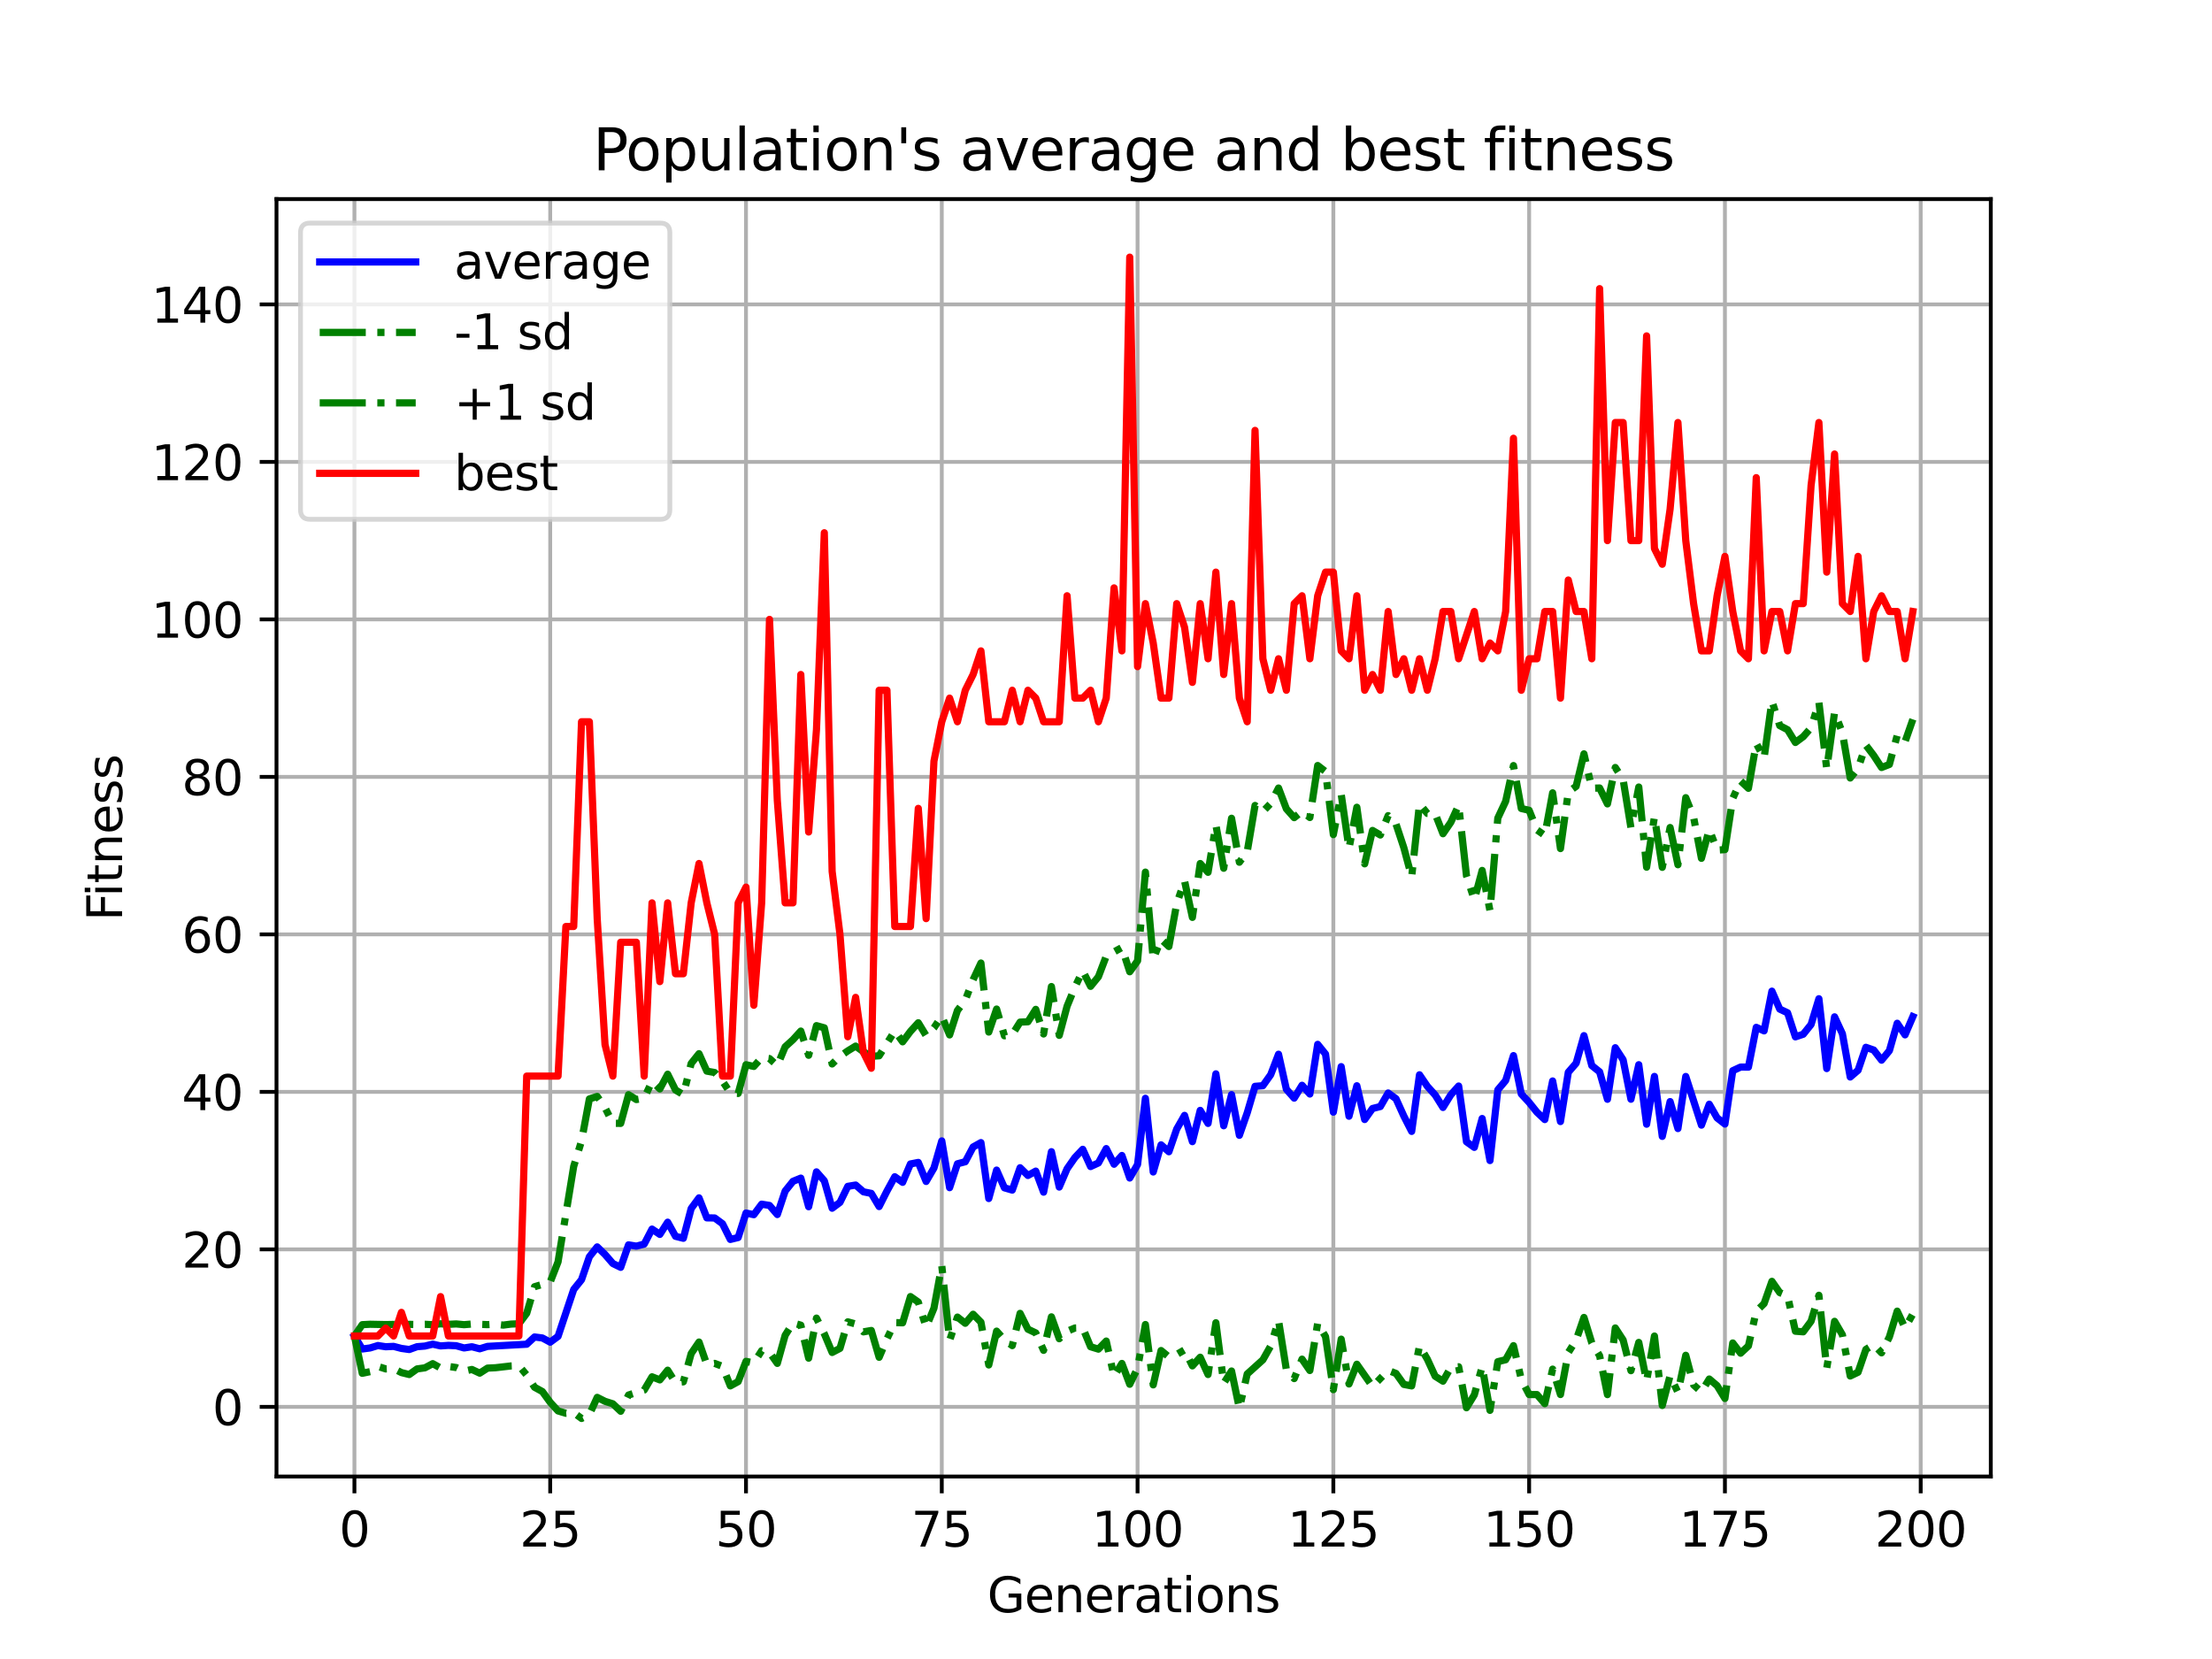 <?xml version="1.0" encoding="utf-8" standalone="no"?>
<!DOCTYPE svg PUBLIC "-//W3C//DTD SVG 1.1//EN"
  "http://www.w3.org/Graphics/SVG/1.1/DTD/svg11.dtd">
<svg xmlns:xlink="http://www.w3.org/1999/xlink" width="460.8pt" height="345.6pt" viewBox="0 0 460.8 345.6" xmlns="http://www.w3.org/2000/svg" version="1.1">
 <defs>
  <style type="text/css">*{stroke-linejoin: round; stroke-linecap: butt}</style>
 </defs>
 <g id="figure_1">
  <g id="patch_1">
   <path d="M 0 345.6 
L 460.8 345.6 
L 460.8 0 
L 0 0 
z
" style="fill: #ffffff"/>
  </g>
  <g id="axes_1">
   <g id="patch_2">
    <path d="M 57.6 307.584 
L 414.72 307.584 
L 414.72 41.472 
L 57.6 41.472 
z
" style="fill: #ffffff"/>
   </g>
   <g id="matplotlib.axis_1">
    <g id="xtick_1">
     <g id="line2d_1">
      <path d="M 73.833 307.584 
L 73.833 41.472 
" clip-path="url(#p5422953087)" style="fill: none; stroke: #b0b0b0; stroke-width: 0.8; stroke-linecap: square"/>
     </g>
     <g id="line2d_2">
      <defs>
       <path id="m6588c84745" d="M 0 0 
L 0 3.5 
" style="stroke: #000000; stroke-width: 0.8"/>
      </defs>
      <g>
       <use xlink:href="#m6588c84745" x="73.833" y="307.584" style="stroke: #000000; stroke-width: 0.8"/>
      </g>
     </g>
     <g id="text_1">
      <!-- 0 -->
      <g transform="translate(70.651 322.182)scale(0.1 -0.1)">
       <defs>
        <path id="DejaVuSans-30" d="M 2034 4250 
Q 1547 4250 1301 3770 
Q 1056 3291 1056 2328 
Q 1056 1369 1301 889 
Q 1547 409 2034 409 
Q 2525 409 2770 889 
Q 3016 1369 3016 2328 
Q 3016 3291 2770 3770 
Q 2525 4250 2034 4250 
z
M 2034 4750 
Q 2819 4750 3233 4129 
Q 3647 3509 3647 2328 
Q 3647 1150 3233 529 
Q 2819 -91 2034 -91 
Q 1250 -91 836 529 
Q 422 1150 422 2328 
Q 422 3509 836 4129 
Q 1250 4750 2034 4750 
z
" transform="scale(0.016)"/>
       </defs>
       <use xlink:href="#DejaVuSans-30"/>
      </g>
     </g>
    </g>
    <g id="xtick_2">
     <g id="line2d_3">
      <path d="M 114.618 307.584 
L 114.618 41.472 
" clip-path="url(#p5422953087)" style="fill: none; stroke: #b0b0b0; stroke-width: 0.8; stroke-linecap: square"/>
     </g>
     <g id="line2d_4">
      <g>
       <use xlink:href="#m6588c84745" x="114.618" y="307.584" style="stroke: #000000; stroke-width: 0.8"/>
      </g>
     </g>
     <g id="text_2">
      <!-- 25 -->
      <g transform="translate(108.256 322.182)scale(0.1 -0.1)">
       <defs>
        <path id="DejaVuSans-32" d="M 1228 531 
L 3431 531 
L 3431 0 
L 469 0 
L 469 531 
Q 828 903 1448 1529 
Q 2069 2156 2228 2338 
Q 2531 2678 2651 2914 
Q 2772 3150 2772 3378 
Q 2772 3750 2511 3984 
Q 2250 4219 1831 4219 
Q 1534 4219 1204 4116 
Q 875 4013 500 3803 
L 500 4441 
Q 881 4594 1212 4672 
Q 1544 4750 1819 4750 
Q 2544 4750 2975 4387 
Q 3406 4025 3406 3419 
Q 3406 3131 3298 2873 
Q 3191 2616 2906 2266 
Q 2828 2175 2409 1742 
Q 1991 1309 1228 531 
z
" transform="scale(0.016)"/>
        <path id="DejaVuSans-35" d="M 691 4666 
L 3169 4666 
L 3169 4134 
L 1269 4134 
L 1269 2991 
Q 1406 3038 1543 3061 
Q 1681 3084 1819 3084 
Q 2600 3084 3056 2656 
Q 3513 2228 3513 1497 
Q 3513 744 3044 326 
Q 2575 -91 1722 -91 
Q 1428 -91 1123 -41 
Q 819 9 494 109 
L 494 744 
Q 775 591 1075 516 
Q 1375 441 1709 441 
Q 2250 441 2565 725 
Q 2881 1009 2881 1497 
Q 2881 1984 2565 2268 
Q 2250 2553 1709 2553 
Q 1456 2553 1204 2497 
Q 953 2441 691 2322 
L 691 4666 
z
" transform="scale(0.016)"/>
       </defs>
       <use xlink:href="#DejaVuSans-32"/>
       <use xlink:href="#DejaVuSans-35" x="63.623"/>
      </g>
     </g>
    </g>
    <g id="xtick_3">
     <g id="line2d_5">
      <path d="M 155.404 307.584 
L 155.404 41.472 
" clip-path="url(#p5422953087)" style="fill: none; stroke: #b0b0b0; stroke-width: 0.8; stroke-linecap: square"/>
     </g>
     <g id="line2d_6">
      <g>
       <use xlink:href="#m6588c84745" x="155.404" y="307.584" style="stroke: #000000; stroke-width: 0.8"/>
      </g>
     </g>
     <g id="text_3">
      <!-- 50 -->
      <g transform="translate(149.042 322.182)scale(0.1 -0.1)">
       <use xlink:href="#DejaVuSans-35"/>
       <use xlink:href="#DejaVuSans-30" x="63.623"/>
      </g>
     </g>
    </g>
    <g id="xtick_4">
     <g id="line2d_7">
      <path d="M 196.19 307.584 
L 196.19 41.472 
" clip-path="url(#p5422953087)" style="fill: none; stroke: #b0b0b0; stroke-width: 0.8; stroke-linecap: square"/>
     </g>
     <g id="line2d_8">
      <g>
       <use xlink:href="#m6588c84745" x="196.19" y="307.584" style="stroke: #000000; stroke-width: 0.8"/>
      </g>
     </g>
     <g id="text_4">
      <!-- 75 -->
      <g transform="translate(189.827 322.182)scale(0.1 -0.1)">
       <defs>
        <path id="DejaVuSans-37" d="M 525 4666 
L 3525 4666 
L 3525 4397 
L 1831 0 
L 1172 0 
L 2766 4134 
L 525 4134 
L 525 4666 
z
" transform="scale(0.016)"/>
       </defs>
       <use xlink:href="#DejaVuSans-37"/>
       <use xlink:href="#DejaVuSans-35" x="63.623"/>
      </g>
     </g>
    </g>
    <g id="xtick_5">
     <g id="line2d_9">
      <path d="M 236.976 307.584 
L 236.976 41.472 
" clip-path="url(#p5422953087)" style="fill: none; stroke: #b0b0b0; stroke-width: 0.8; stroke-linecap: square"/>
     </g>
     <g id="line2d_10">
      <g>
       <use xlink:href="#m6588c84745" x="236.976" y="307.584" style="stroke: #000000; stroke-width: 0.8"/>
      </g>
     </g>
     <g id="text_5">
      <!-- 100 -->
      <g transform="translate(227.432 322.182)scale(0.1 -0.1)">
       <defs>
        <path id="DejaVuSans-31" d="M 794 531 
L 1825 531 
L 1825 4091 
L 703 3866 
L 703 4441 
L 1819 4666 
L 2450 4666 
L 2450 531 
L 3481 531 
L 3481 0 
L 794 0 
L 794 531 
z
" transform="scale(0.016)"/>
       </defs>
       <use xlink:href="#DejaVuSans-31"/>
       <use xlink:href="#DejaVuSans-30" x="63.623"/>
       <use xlink:href="#DejaVuSans-30" x="127.246"/>
      </g>
     </g>
    </g>
    <g id="xtick_6">
     <g id="line2d_11">
      <path d="M 277.761 307.584 
L 277.761 41.472 
" clip-path="url(#p5422953087)" style="fill: none; stroke: #b0b0b0; stroke-width: 0.8; stroke-linecap: square"/>
     </g>
     <g id="line2d_12">
      <g>
       <use xlink:href="#m6588c84745" x="277.761" y="307.584" style="stroke: #000000; stroke-width: 0.8"/>
      </g>
     </g>
     <g id="text_6">
      <!-- 125 -->
      <g transform="translate(268.218 322.182)scale(0.1 -0.1)">
       <use xlink:href="#DejaVuSans-31"/>
       <use xlink:href="#DejaVuSans-32" x="63.623"/>
       <use xlink:href="#DejaVuSans-35" x="127.246"/>
      </g>
     </g>
    </g>
    <g id="xtick_7">
     <g id="line2d_13">
      <path d="M 318.547 307.584 
L 318.547 41.472 
" clip-path="url(#p5422953087)" style="fill: none; stroke: #b0b0b0; stroke-width: 0.8; stroke-linecap: square"/>
     </g>
     <g id="line2d_14">
      <g>
       <use xlink:href="#m6588c84745" x="318.547" y="307.584" style="stroke: #000000; stroke-width: 0.8"/>
      </g>
     </g>
     <g id="text_7">
      <!-- 150 -->
      <g transform="translate(309.003 322.182)scale(0.1 -0.1)">
       <use xlink:href="#DejaVuSans-31"/>
       <use xlink:href="#DejaVuSans-35" x="63.623"/>
       <use xlink:href="#DejaVuSans-30" x="127.246"/>
      </g>
     </g>
    </g>
    <g id="xtick_8">
     <g id="line2d_15">
      <path d="M 359.333 307.584 
L 359.333 41.472 
" clip-path="url(#p5422953087)" style="fill: none; stroke: #b0b0b0; stroke-width: 0.8; stroke-linecap: square"/>
     </g>
     <g id="line2d_16">
      <g>
       <use xlink:href="#m6588c84745" x="359.333" y="307.584" style="stroke: #000000; stroke-width: 0.8"/>
      </g>
     </g>
     <g id="text_8">
      <!-- 175 -->
      <g transform="translate(349.789 322.182)scale(0.1 -0.1)">
       <use xlink:href="#DejaVuSans-31"/>
       <use xlink:href="#DejaVuSans-37" x="63.623"/>
       <use xlink:href="#DejaVuSans-35" x="127.246"/>
      </g>
     </g>
    </g>
    <g id="xtick_9">
     <g id="line2d_17">
      <path d="M 400.119 307.584 
L 400.119 41.472 
" clip-path="url(#p5422953087)" style="fill: none; stroke: #b0b0b0; stroke-width: 0.8; stroke-linecap: square"/>
     </g>
     <g id="line2d_18">
      <g>
       <use xlink:href="#m6588c84745" x="400.119" y="307.584" style="stroke: #000000; stroke-width: 0.8"/>
      </g>
     </g>
     <g id="text_9">
      <!-- 200 -->
      <g transform="translate(390.575 322.182)scale(0.1 -0.1)">
       <use xlink:href="#DejaVuSans-32"/>
       <use xlink:href="#DejaVuSans-30" x="63.623"/>
       <use xlink:href="#DejaVuSans-30" x="127.246"/>
      </g>
     </g>
    </g>
    <g id="text_10">
     <!-- Generations -->
     <g transform="translate(205.662 335.861)scale(0.1 -0.1)">
      <defs>
       <path id="DejaVuSans-47" d="M 3809 666 
L 3809 1919 
L 2778 1919 
L 2778 2438 
L 4434 2438 
L 4434 434 
Q 4069 175 3628 42 
Q 3188 -91 2688 -91 
Q 1594 -91 976 548 
Q 359 1188 359 2328 
Q 359 3472 976 4111 
Q 1594 4750 2688 4750 
Q 3144 4750 3555 4637 
Q 3966 4525 4313 4306 
L 4313 3634 
Q 3963 3931 3569 4081 
Q 3175 4231 2741 4231 
Q 1884 4231 1454 3753 
Q 1025 3275 1025 2328 
Q 1025 1384 1454 906 
Q 1884 428 2741 428 
Q 3075 428 3337 486 
Q 3600 544 3809 666 
z
" transform="scale(0.016)"/>
       <path id="DejaVuSans-65" d="M 3597 1894 
L 3597 1613 
L 953 1613 
Q 991 1019 1311 708 
Q 1631 397 2203 397 
Q 2534 397 2845 478 
Q 3156 559 3463 722 
L 3463 178 
Q 3153 47 2828 -22 
Q 2503 -91 2169 -91 
Q 1331 -91 842 396 
Q 353 884 353 1716 
Q 353 2575 817 3079 
Q 1281 3584 2069 3584 
Q 2775 3584 3186 3129 
Q 3597 2675 3597 1894 
z
M 3022 2063 
Q 3016 2534 2758 2815 
Q 2500 3097 2075 3097 
Q 1594 3097 1305 2825 
Q 1016 2553 972 2059 
L 3022 2063 
z
" transform="scale(0.016)"/>
       <path id="DejaVuSans-6e" d="M 3513 2113 
L 3513 0 
L 2938 0 
L 2938 2094 
Q 2938 2591 2744 2837 
Q 2550 3084 2163 3084 
Q 1697 3084 1428 2787 
Q 1159 2491 1159 1978 
L 1159 0 
L 581 0 
L 581 3500 
L 1159 3500 
L 1159 2956 
Q 1366 3272 1645 3428 
Q 1925 3584 2291 3584 
Q 2894 3584 3203 3211 
Q 3513 2838 3513 2113 
z
" transform="scale(0.016)"/>
       <path id="DejaVuSans-72" d="M 2631 2963 
Q 2534 3019 2420 3045 
Q 2306 3072 2169 3072 
Q 1681 3072 1420 2755 
Q 1159 2438 1159 1844 
L 1159 0 
L 581 0 
L 581 3500 
L 1159 3500 
L 1159 2956 
Q 1341 3275 1631 3429 
Q 1922 3584 2338 3584 
Q 2397 3584 2469 3576 
Q 2541 3569 2628 3553 
L 2631 2963 
z
" transform="scale(0.016)"/>
       <path id="DejaVuSans-61" d="M 2194 1759 
Q 1497 1759 1228 1600 
Q 959 1441 959 1056 
Q 959 750 1161 570 
Q 1363 391 1709 391 
Q 2188 391 2477 730 
Q 2766 1069 2766 1631 
L 2766 1759 
L 2194 1759 
z
M 3341 1997 
L 3341 0 
L 2766 0 
L 2766 531 
Q 2569 213 2275 61 
Q 1981 -91 1556 -91 
Q 1019 -91 701 211 
Q 384 513 384 1019 
Q 384 1609 779 1909 
Q 1175 2209 1959 2209 
L 2766 2209 
L 2766 2266 
Q 2766 2663 2505 2880 
Q 2244 3097 1772 3097 
Q 1472 3097 1187 3025 
Q 903 2953 641 2809 
L 641 3341 
Q 956 3463 1253 3523 
Q 1550 3584 1831 3584 
Q 2591 3584 2966 3190 
Q 3341 2797 3341 1997 
z
" transform="scale(0.016)"/>
       <path id="DejaVuSans-74" d="M 1172 4494 
L 1172 3500 
L 2356 3500 
L 2356 3053 
L 1172 3053 
L 1172 1153 
Q 1172 725 1289 603 
Q 1406 481 1766 481 
L 2356 481 
L 2356 0 
L 1766 0 
Q 1100 0 847 248 
Q 594 497 594 1153 
L 594 3053 
L 172 3053 
L 172 3500 
L 594 3500 
L 594 4494 
L 1172 4494 
z
" transform="scale(0.016)"/>
       <path id="DejaVuSans-69" d="M 603 3500 
L 1178 3500 
L 1178 0 
L 603 0 
L 603 3500 
z
M 603 4863 
L 1178 4863 
L 1178 4134 
L 603 4134 
L 603 4863 
z
" transform="scale(0.016)"/>
       <path id="DejaVuSans-6f" d="M 1959 3097 
Q 1497 3097 1228 2736 
Q 959 2375 959 1747 
Q 959 1119 1226 758 
Q 1494 397 1959 397 
Q 2419 397 2687 759 
Q 2956 1122 2956 1747 
Q 2956 2369 2687 2733 
Q 2419 3097 1959 3097 
z
M 1959 3584 
Q 2709 3584 3137 3096 
Q 3566 2609 3566 1747 
Q 3566 888 3137 398 
Q 2709 -91 1959 -91 
Q 1206 -91 779 398 
Q 353 888 353 1747 
Q 353 2609 779 3096 
Q 1206 3584 1959 3584 
z
" transform="scale(0.016)"/>
       <path id="DejaVuSans-73" d="M 2834 3397 
L 2834 2853 
Q 2591 2978 2328 3040 
Q 2066 3103 1784 3103 
Q 1356 3103 1142 2972 
Q 928 2841 928 2578 
Q 928 2378 1081 2264 
Q 1234 2150 1697 2047 
L 1894 2003 
Q 2506 1872 2764 1633 
Q 3022 1394 3022 966 
Q 3022 478 2636 193 
Q 2250 -91 1575 -91 
Q 1294 -91 989 -36 
Q 684 19 347 128 
L 347 722 
Q 666 556 975 473 
Q 1284 391 1588 391 
Q 1994 391 2212 530 
Q 2431 669 2431 922 
Q 2431 1156 2273 1281 
Q 2116 1406 1581 1522 
L 1381 1569 
Q 847 1681 609 1914 
Q 372 2147 372 2553 
Q 372 3047 722 3315 
Q 1072 3584 1716 3584 
Q 2034 3584 2315 3537 
Q 2597 3491 2834 3397 
z
" transform="scale(0.016)"/>
      </defs>
      <use xlink:href="#DejaVuSans-47"/>
      <use xlink:href="#DejaVuSans-65" x="77.49"/>
      <use xlink:href="#DejaVuSans-6e" x="139.014"/>
      <use xlink:href="#DejaVuSans-65" x="202.393"/>
      <use xlink:href="#DejaVuSans-72" x="263.916"/>
      <use xlink:href="#DejaVuSans-61" x="305.029"/>
      <use xlink:href="#DejaVuSans-74" x="366.309"/>
      <use xlink:href="#DejaVuSans-69" x="405.518"/>
      <use xlink:href="#DejaVuSans-6f" x="433.301"/>
      <use xlink:href="#DejaVuSans-6e" x="494.482"/>
      <use xlink:href="#DejaVuSans-73" x="557.861"/>
     </g>
    </g>
   </g>
   <g id="matplotlib.axis_2">
    <g id="ytick_1">
     <g id="line2d_19">
      <path d="M 57.6 293.073 
L 414.72 293.073 
" clip-path="url(#p5422953087)" style="fill: none; stroke: #b0b0b0; stroke-width: 0.8; stroke-linecap: square"/>
     </g>
     <g id="line2d_20">
      <defs>
       <path id="m8db57fa88d" d="M 0 0 
L -3.5 0 
" style="stroke: #000000; stroke-width: 0.8"/>
      </defs>
      <g>
       <use xlink:href="#m8db57fa88d" x="57.6" y="293.073" style="stroke: #000000; stroke-width: 0.8"/>
      </g>
     </g>
     <g id="text_11">
      <!-- 0 -->
      <g transform="translate(44.237 296.872)scale(0.1 -0.1)">
       <use xlink:href="#DejaVuSans-30"/>
      </g>
     </g>
    </g>
    <g id="ytick_2">
     <g id="line2d_21">
      <path d="M 57.6 260.264 
L 414.72 260.264 
" clip-path="url(#p5422953087)" style="fill: none; stroke: #b0b0b0; stroke-width: 0.8; stroke-linecap: square"/>
     </g>
     <g id="line2d_22">
      <g>
       <use xlink:href="#m8db57fa88d" x="57.6" y="260.264" style="stroke: #000000; stroke-width: 0.8"/>
      </g>
     </g>
     <g id="text_12">
      <!-- 20 -->
      <g transform="translate(37.875 264.063)scale(0.1 -0.1)">
       <use xlink:href="#DejaVuSans-32"/>
       <use xlink:href="#DejaVuSans-30" x="63.623"/>
      </g>
     </g>
    </g>
    <g id="ytick_3">
     <g id="line2d_23">
      <path d="M 57.6 227.455 
L 414.72 227.455 
" clip-path="url(#p5422953087)" style="fill: none; stroke: #b0b0b0; stroke-width: 0.8; stroke-linecap: square"/>
     </g>
     <g id="line2d_24">
      <g>
       <use xlink:href="#m8db57fa88d" x="57.6" y="227.455" style="stroke: #000000; stroke-width: 0.8"/>
      </g>
     </g>
     <g id="text_13">
      <!-- 40 -->
      <g transform="translate(37.875 231.255)scale(0.1 -0.1)">
       <defs>
        <path id="DejaVuSans-34" d="M 2419 4116 
L 825 1625 
L 2419 1625 
L 2419 4116 
z
M 2253 4666 
L 3047 4666 
L 3047 1625 
L 3713 1625 
L 3713 1100 
L 3047 1100 
L 3047 0 
L 2419 0 
L 2419 1100 
L 313 1100 
L 313 1709 
L 2253 4666 
z
" transform="scale(0.016)"/>
       </defs>
       <use xlink:href="#DejaVuSans-34"/>
       <use xlink:href="#DejaVuSans-30" x="63.623"/>
      </g>
     </g>
    </g>
    <g id="ytick_4">
     <g id="line2d_25">
      <path d="M 57.6 194.646 
L 414.72 194.646 
" clip-path="url(#p5422953087)" style="fill: none; stroke: #b0b0b0; stroke-width: 0.8; stroke-linecap: square"/>
     </g>
     <g id="line2d_26">
      <g>
       <use xlink:href="#m8db57fa88d" x="57.6" y="194.646" style="stroke: #000000; stroke-width: 0.8"/>
      </g>
     </g>
     <g id="text_14">
      <!-- 60 -->
      <g transform="translate(37.875 198.446)scale(0.1 -0.1)">
       <defs>
        <path id="DejaVuSans-36" d="M 2113 2584 
Q 1688 2584 1439 2293 
Q 1191 2003 1191 1497 
Q 1191 994 1439 701 
Q 1688 409 2113 409 
Q 2538 409 2786 701 
Q 3034 994 3034 1497 
Q 3034 2003 2786 2293 
Q 2538 2584 2113 2584 
z
M 3366 4563 
L 3366 3988 
Q 3128 4100 2886 4159 
Q 2644 4219 2406 4219 
Q 1781 4219 1451 3797 
Q 1122 3375 1075 2522 
Q 1259 2794 1537 2939 
Q 1816 3084 2150 3084 
Q 2853 3084 3261 2657 
Q 3669 2231 3669 1497 
Q 3669 778 3244 343 
Q 2819 -91 2113 -91 
Q 1303 -91 875 529 
Q 447 1150 447 2328 
Q 447 3434 972 4092 
Q 1497 4750 2381 4750 
Q 2619 4750 2861 4703 
Q 3103 4656 3366 4563 
z
" transform="scale(0.016)"/>
       </defs>
       <use xlink:href="#DejaVuSans-36"/>
       <use xlink:href="#DejaVuSans-30" x="63.623"/>
      </g>
     </g>
    </g>
    <g id="ytick_5">
     <g id="line2d_27">
      <path d="M 57.6 161.837 
L 414.72 161.837 
" clip-path="url(#p5422953087)" style="fill: none; stroke: #b0b0b0; stroke-width: 0.8; stroke-linecap: square"/>
     </g>
     <g id="line2d_28">
      <g>
       <use xlink:href="#m8db57fa88d" x="57.6" y="161.837" style="stroke: #000000; stroke-width: 0.8"/>
      </g>
     </g>
     <g id="text_15">
      <!-- 80 -->
      <g transform="translate(37.875 165.637)scale(0.1 -0.1)">
       <defs>
        <path id="DejaVuSans-38" d="M 2034 2216 
Q 1584 2216 1326 1975 
Q 1069 1734 1069 1313 
Q 1069 891 1326 650 
Q 1584 409 2034 409 
Q 2484 409 2743 651 
Q 3003 894 3003 1313 
Q 3003 1734 2745 1975 
Q 2488 2216 2034 2216 
z
M 1403 2484 
Q 997 2584 770 2862 
Q 544 3141 544 3541 
Q 544 4100 942 4425 
Q 1341 4750 2034 4750 
Q 2731 4750 3128 4425 
Q 3525 4100 3525 3541 
Q 3525 3141 3298 2862 
Q 3072 2584 2669 2484 
Q 3125 2378 3379 2068 
Q 3634 1759 3634 1313 
Q 3634 634 3220 271 
Q 2806 -91 2034 -91 
Q 1263 -91 848 271 
Q 434 634 434 1313 
Q 434 1759 690 2068 
Q 947 2378 1403 2484 
z
M 1172 3481 
Q 1172 3119 1398 2916 
Q 1625 2713 2034 2713 
Q 2441 2713 2670 2916 
Q 2900 3119 2900 3481 
Q 2900 3844 2670 4047 
Q 2441 4250 2034 4250 
Q 1625 4250 1398 4047 
Q 1172 3844 1172 3481 
z
" transform="scale(0.016)"/>
       </defs>
       <use xlink:href="#DejaVuSans-38"/>
       <use xlink:href="#DejaVuSans-30" x="63.623"/>
      </g>
     </g>
    </g>
    <g id="ytick_6">
     <g id="line2d_29">
      <path d="M 57.6 129.029 
L 414.72 129.029 
" clip-path="url(#p5422953087)" style="fill: none; stroke: #b0b0b0; stroke-width: 0.8; stroke-linecap: square"/>
     </g>
     <g id="line2d_30">
      <g>
       <use xlink:href="#m8db57fa88d" x="57.6" y="129.029" style="stroke: #000000; stroke-width: 0.8"/>
      </g>
     </g>
     <g id="text_16">
      <!-- 100 -->
      <g transform="translate(31.512 132.828)scale(0.1 -0.1)">
       <use xlink:href="#DejaVuSans-31"/>
       <use xlink:href="#DejaVuSans-30" x="63.623"/>
       <use xlink:href="#DejaVuSans-30" x="127.246"/>
      </g>
     </g>
    </g>
    <g id="ytick_7">
     <g id="line2d_31">
      <path d="M 57.6 96.22 
L 414.72 96.22 
" clip-path="url(#p5422953087)" style="fill: none; stroke: #b0b0b0; stroke-width: 0.8; stroke-linecap: square"/>
     </g>
     <g id="line2d_32">
      <g>
       <use xlink:href="#m8db57fa88d" x="57.6" y="96.22" style="stroke: #000000; stroke-width: 0.8"/>
      </g>
     </g>
     <g id="text_17">
      <!-- 120 -->
      <g transform="translate(31.512 100.019)scale(0.1 -0.1)">
       <use xlink:href="#DejaVuSans-31"/>
       <use xlink:href="#DejaVuSans-32" x="63.623"/>
       <use xlink:href="#DejaVuSans-30" x="127.246"/>
      </g>
     </g>
    </g>
    <g id="ytick_8">
     <g id="line2d_33">
      <path d="M 57.6 63.411 
L 414.72 63.411 
" clip-path="url(#p5422953087)" style="fill: none; stroke: #b0b0b0; stroke-width: 0.8; stroke-linecap: square"/>
     </g>
     <g id="line2d_34">
      <g>
       <use xlink:href="#m8db57fa88d" x="57.6" y="63.411" style="stroke: #000000; stroke-width: 0.8"/>
      </g>
     </g>
     <g id="text_18">
      <!-- 140 -->
      <g transform="translate(31.512 67.21)scale(0.1 -0.1)">
       <use xlink:href="#DejaVuSans-31"/>
       <use xlink:href="#DejaVuSans-34" x="63.623"/>
       <use xlink:href="#DejaVuSans-30" x="127.246"/>
      </g>
     </g>
    </g>
    <g id="text_19">
     <!-- Fitness -->
     <g transform="translate(25.433 191.845)rotate(-90)scale(0.1 -0.1)">
      <defs>
       <path id="DejaVuSans-46" d="M 628 4666 
L 3309 4666 
L 3309 4134 
L 1259 4134 
L 1259 2759 
L 3109 2759 
L 3109 2228 
L 1259 2228 
L 1259 0 
L 628 0 
L 628 4666 
z
" transform="scale(0.016)"/>
      </defs>
      <use xlink:href="#DejaVuSans-46"/>
      <use xlink:href="#DejaVuSans-69" x="50.27"/>
      <use xlink:href="#DejaVuSans-74" x="78.053"/>
      <use xlink:href="#DejaVuSans-6e" x="117.262"/>
      <use xlink:href="#DejaVuSans-65" x="180.641"/>
      <use xlink:href="#DejaVuSans-73" x="242.164"/>
      <use xlink:href="#DejaVuSans-73" x="294.264"/>
     </g>
    </g>
   </g>
   <g id="line2d_35">
    <path d="M 73.833 278.309 
L 75.464 281.021 
L 77.096 280.803 
L 78.727 280.3 
L 80.358 280.551 
L 81.99 280.475 
L 83.621 280.901 
L 85.253 281.131 
L 86.884 280.54 
L 88.516 280.409 
L 90.147 280.015 
L 91.778 280.376 
L 93.41 280.267 
L 95.041 280.343 
L 96.673 280.803 
L 98.304 280.551 
L 99.936 280.978 
L 101.567 280.475 
L 109.724 280.026 
L 111.356 278.517 
L 112.987 278.725 
L 114.618 279.6 
L 116.25 278.397 
L 119.513 268.62 
L 121.144 266.585 
L 122.776 261.806 
L 124.407 259.75 
L 126.038 261.332 
L 127.67 263.215 
L 129.301 264.008 
L 130.933 259.328 
L 132.564 259.593 
L 134.196 259.171 
L 135.827 256.043 
L 137.458 257.149 
L 139.09 254.605 
L 140.721 257.545 
L 142.353 257.957 
L 143.984 251.756 
L 145.616 249.536 
L 147.247 253.702 
L 148.879 253.724 
L 150.51 254.927 
L 152.141 258.197 
L 153.773 257.798 
L 155.404 252.696 
L 157.036 253.042 
L 158.667 250.851 
L 160.299 251.115 
L 161.93 253.009 
L 163.561 248.121 
L 165.193 246.091 
L 166.824 245.424 
L 168.456 251.384 
L 170.087 244.122 
L 171.719 245.981 
L 173.35 251.693 
L 174.981 250.477 
L 176.613 247.141 
L 178.244 246.865 
L 179.876 248.278 
L 181.507 248.605 
L 183.139 251.346 
L 184.77 248.116 
L 186.401 245.137 
L 188.033 246.298 
L 189.664 242.474 
L 191.296 242.153 
L 192.927 246.117 
L 194.559 243.317 
L 196.19 237.672 
L 197.821 247.412 
L 199.453 242.438 
L 201.084 242.012 
L 202.716 238.938 
L 204.347 238.026 
L 205.979 249.672 
L 207.61 243.751 
L 209.241 247.445 
L 210.873 247.918 
L 212.504 243.262 
L 214.136 244.873 
L 215.767 243.968 
L 217.399 248.347 
L 219.03 239.921 
L 220.661 247.285 
L 222.293 243.474 
L 223.924 241.137 
L 225.556 239.424 
L 227.187 243.012 
L 228.819 242.263 
L 230.45 239.273 
L 232.081 242.53 
L 233.713 240.708 
L 235.344 245.402 
L 236.976 242.591 
L 238.607 228.801 
L 240.239 244.148 
L 241.87 238.495 
L 243.501 239.927 
L 245.133 235.201 
L 246.764 232.355 
L 248.396 237.823 
L 250.027 231.312 
L 251.659 234.028 
L 253.29 223.703 
L 254.921 234.514 
L 256.553 228.031 
L 258.184 236.505 
L 259.816 231.823 
L 261.447 226.304 
L 263.079 226.171 
L 264.71 223.881 
L 266.341 219.616 
L 267.973 226.912 
L 269.604 228.759 
L 271.236 226.085 
L 272.867 227.904 
L 274.499 217.559 
L 276.13 219.585 
L 277.761 231.677 
L 279.393 222.202 
L 281.024 232.528 
L 282.656 226.182 
L 284.287 233.213 
L 285.919 230.921 
L 287.55 230.513 
L 289.181 227.69 
L 290.813 228.889 
L 292.444 232.495 
L 294.076 235.69 
L 295.707 223.899 
L 297.339 226.297 
L 298.97 228.099 
L 300.601 230.703 
L 302.233 228.071 
L 303.864 226.239 
L 305.496 237.849 
L 307.127 239.017 
L 308.759 233.008 
L 310.39 241.763 
L 312.021 227.042 
L 313.653 225.098 
L 315.284 219.905 
L 316.916 227.893 
L 318.547 229.657 
L 320.179 231.699 
L 321.81 233.224 
L 323.441 225.187 
L 325.073 233.64 
L 326.704 223.371 
L 328.336 221.495 
L 329.967 215.744 
L 331.599 221.976 
L 333.23 223.289 
L 334.862 228.997 
L 336.493 218.26 
L 338.124 220.774 
L 339.756 228.987 
L 341.387 221.8 
L 343.019 234.19 
L 344.65 224.239 
L 346.282 236.729 
L 347.913 229.481 
L 349.544 235.096 
L 351.176 224.251 
L 354.439 234.387 
L 356.07 230.03 
L 357.702 232.876 
L 359.333 234.159 
L 360.964 223.048 
L 362.596 222.29 
L 364.227 222.301 
L 365.859 214.015 
L 367.49 214.747 
L 369.122 206.477 
L 370.753 210.214 
L 372.384 210.985 
L 374.016 215.994 
L 375.647 215.451 
L 377.279 213.423 
L 378.91 208.054 
L 380.542 222.6 
L 382.173 211.827 
L 383.804 215.349 
L 385.436 224.36 
L 387.067 222.961 
L 388.699 218.174 
L 390.33 218.743 
L 391.962 220.85 
L 393.593 218.879 
L 395.224 213.165 
L 396.856 215.579 
L 398.487 211.784 
L 398.487 211.784 
" clip-path="url(#p5422953087)" style="fill: none; stroke: #0000ff; stroke-width: 1.5; stroke-linecap: square"/>
   </g>
   <g id="line2d_36">
    <path d="M 73.833 278.309 
L 75.464 286.086 
L 77.096 285.738 
L 78.727 284.65 
L 80.358 285.169 
L 81.99 285.096 
L 83.621 285.932 
L 85.253 286.339 
L 86.884 285.17 
L 88.516 284.944 
L 90.147 284.073 
L 91.778 284.983 
L 93.41 284.651 
L 95.041 284.884 
L 96.673 285.65 
L 98.304 285.284 
L 99.936 286.052 
L 101.567 285.002 
L 103.198 284.924 
L 106.461 284.549 
L 108.093 284.486 
L 109.724 286.467 
L 111.356 288.989 
L 112.987 289.887 
L 114.618 292.128 
L 116.25 293.921 
L 117.881 294.414 
L 119.513 294.267 
L 121.144 295.488 
L 122.776 294.683 
L 124.407 291.1 
L 126.038 291.922 
L 127.67 292.438 
L 129.301 293.991 
L 130.933 290.612 
L 134.196 289.574 
L 135.827 286.814 
L 137.458 287.455 
L 139.09 285.436 
L 140.721 288.028 
L 142.353 287.859 
L 143.984 281.972 
L 145.616 279.57 
L 147.247 284.269 
L 148.879 284.022 
L 150.51 284.637 
L 152.141 288.706 
L 153.773 287.813 
L 155.404 283.594 
L 157.036 283.925 
L 158.667 281.379 
L 160.299 281.714 
L 161.93 284.019 
L 163.561 278.169 
L 165.193 275.595 
L 166.824 276.055 
L 168.456 282.931 
L 170.087 274.586 
L 171.719 277.849 
L 173.35 281.743 
L 174.981 280.891 
L 176.613 275.362 
L 178.244 275.811 
L 179.876 277.45 
L 181.507 277.162 
L 183.139 282.753 
L 184.77 278.898 
L 186.401 275.52 
L 188.033 275.566 
L 189.664 270.097 
L 191.296 271.249 
L 192.927 276.491 
L 194.559 272.522 
L 196.19 263.664 
L 197.821 279.232 
L 199.453 274.373 
L 201.084 275.663 
L 202.716 273.781 
L 204.347 275.436 
L 205.979 284.347 
L 207.61 277.299 
L 209.241 279.115 
L 210.873 280.315 
L 212.504 273.599 
L 214.136 276.896 
L 215.767 277.667 
L 217.399 281.298 
L 219.03 274.324 
L 220.661 278.881 
L 222.293 277.339 
L 223.924 276.648 
L 225.556 276.607 
L 227.187 280.549 
L 228.819 281.049 
L 230.45 279.368 
L 232.081 286.724 
L 233.713 284.028 
L 235.344 288.368 
L 236.976 285.023 
L 238.607 275.923 
L 240.239 288.494 
L 241.87 281.34 
L 243.501 282.683 
L 245.133 282.156 
L 246.764 281.203 
L 248.396 284.536 
L 250.027 282.737 
L 251.659 286.336 
L 253.29 275.551 
L 254.921 288.155 
L 256.553 285.604 
L 258.184 293.387 
L 259.816 286.224 
L 263.079 283.278 
L 264.71 280.386 
L 266.341 275.074 
L 267.973 285.336 
L 269.604 287.185 
L 271.236 283.135 
L 272.867 285.502 
L 274.499 275.65 
L 276.13 278.442 
L 277.761 289.49 
L 279.393 278.97 
L 281.024 288.306 
L 282.656 284.197 
L 285.919 288.846 
L 289.181 285.47 
L 290.813 286.112 
L 292.444 288.4 
L 294.076 288.708 
L 295.707 280.352 
L 297.339 283.142 
L 298.97 286.694 
L 300.601 287.725 
L 302.233 284.845 
L 303.864 284.727 
L 305.496 293.26 
L 307.127 290.576 
L 308.759 284.691 
L 310.39 293.801 
L 312.021 283.659 
L 313.653 283.261 
L 315.284 280.328 
L 316.916 287.362 
L 318.547 290.515 
L 320.179 290.515 
L 321.81 292.41 
L 323.441 285.214 
L 325.073 290.506 
L 326.704 281.761 
L 328.336 279.179 
L 329.967 274.447 
L 331.599 279.744 
L 333.23 282.426 
L 334.862 290.524 
L 336.493 276.639 
L 338.124 279.147 
L 339.756 285.537 
L 341.387 279.649 
L 343.019 287.729 
L 344.65 278.323 
L 346.282 292.778 
L 347.913 286.575 
L 349.544 290.052 
L 351.176 282.331 
L 352.807 288.504 
L 354.439 289.967 
L 356.07 287.272 
L 357.702 288.658 
L 359.333 291.326 
L 360.964 279.765 
L 362.596 281.897 
L 364.227 280.384 
L 365.859 273.167 
L 367.49 271.564 
L 369.122 266.925 
L 370.753 269.27 
L 372.384 269.955 
L 374.016 277.318 
L 375.647 277.441 
L 377.279 275.236 
L 378.91 269.83 
L 380.542 285.022 
L 382.173 275.256 
L 383.804 278.055 
L 385.436 286.646 
L 387.067 285.865 
L 388.699 281.111 
L 390.33 280.106 
L 391.962 281.817 
L 393.593 278.509 
L 395.224 273.136 
L 396.856 276.64 
L 398.487 273.716 
L 398.487 273.716 
" clip-path="url(#p5422953087)" style="fill: none; stroke-dasharray: 9.6,2.4,1.5,2.4; stroke-dashoffset: 0; stroke: #008000; stroke-width: 1.5"/>
   </g>
   <g id="line2d_37">
    <path d="M 73.833 278.309 
L 75.464 275.956 
L 77.096 275.868 
L 80.358 275.933 
L 83.621 275.871 
L 86.884 275.911 
L 88.516 275.874 
L 90.147 275.958 
L 91.778 275.77 
L 93.41 275.883 
L 95.041 275.802 
L 96.673 275.956 
L 98.304 275.818 
L 101.567 275.947 
L 103.198 275.85 
L 104.83 276.044 
L 106.461 275.832 
L 108.093 275.763 
L 109.724 273.585 
L 111.356 268.045 
L 114.618 267.071 
L 116.25 262.872 
L 119.513 242.972 
L 121.144 237.683 
L 122.776 228.93 
L 124.407 228.401 
L 126.038 230.743 
L 127.67 233.992 
L 129.301 234.024 
L 130.933 228.045 
L 132.564 229.058 
L 134.196 228.768 
L 135.827 225.272 
L 137.458 226.842 
L 139.09 223.775 
L 140.721 227.062 
L 142.353 228.054 
L 143.984 221.54 
L 145.616 219.501 
L 147.247 223.136 
L 148.879 223.426 
L 150.51 225.218 
L 152.141 227.689 
L 153.773 227.784 
L 155.404 221.799 
L 157.036 222.158 
L 158.667 220.323 
L 160.299 220.517 
L 161.93 221.999 
L 163.561 218.072 
L 165.193 216.586 
L 166.824 214.792 
L 168.456 219.837 
L 170.087 213.658 
L 171.719 214.114 
L 173.35 221.643 
L 174.981 220.063 
L 176.613 218.919 
L 178.244 217.92 
L 179.876 219.106 
L 181.507 220.048 
L 183.139 219.94 
L 186.401 214.754 
L 188.033 217.03 
L 189.664 214.852 
L 191.296 213.057 
L 192.927 215.743 
L 194.559 214.111 
L 196.19 211.681 
L 197.821 215.593 
L 199.453 210.503 
L 201.084 208.36 
L 202.716 204.096 
L 204.347 200.616 
L 205.979 214.997 
L 207.61 210.203 
L 209.241 215.774 
L 210.873 215.521 
L 212.504 212.925 
L 214.136 212.85 
L 215.767 210.268 
L 217.399 215.395 
L 219.03 205.517 
L 220.661 215.688 
L 222.293 209.61 
L 223.924 205.626 
L 225.556 202.241 
L 227.187 205.476 
L 228.819 203.477 
L 230.45 199.179 
L 233.713 197.389 
L 235.344 202.437 
L 236.976 200.16 
L 238.607 181.678 
L 240.239 199.802 
L 241.87 195.651 
L 243.501 197.172 
L 245.133 188.246 
L 246.764 183.507 
L 248.396 191.109 
L 250.027 179.887 
L 251.659 181.72 
L 253.29 171.854 
L 254.921 180.873 
L 256.553 170.458 
L 258.184 179.622 
L 259.816 177.421 
L 261.447 167.791 
L 263.079 169.064 
L 264.71 167.376 
L 266.341 164.159 
L 267.973 168.489 
L 269.604 170.333 
L 271.236 169.034 
L 272.867 170.305 
L 274.499 159.467 
L 276.13 160.729 
L 277.761 173.863 
L 279.393 165.433 
L 281.024 176.75 
L 282.656 168.167 
L 284.287 179.954 
L 285.919 172.996 
L 287.55 173.949 
L 289.181 169.91 
L 290.813 171.666 
L 292.444 176.589 
L 294.076 182.672 
L 295.707 167.447 
L 297.339 169.453 
L 298.97 169.504 
L 300.601 173.682 
L 302.233 171.296 
L 303.864 167.75 
L 305.496 182.437 
L 307.127 187.457 
L 308.759 181.326 
L 310.39 189.725 
L 312.021 170.426 
L 313.653 166.935 
L 315.284 159.482 
L 316.916 168.423 
L 318.547 168.799 
L 320.179 172.882 
L 321.81 174.038 
L 323.441 165.161 
L 325.073 176.774 
L 326.704 164.981 
L 328.336 163.811 
L 329.967 157.041 
L 331.599 164.209 
L 333.23 164.152 
L 334.862 167.47 
L 336.493 159.882 
L 338.124 162.401 
L 339.756 172.437 
L 341.387 163.951 
L 343.019 180.651 
L 344.65 170.156 
L 346.282 180.681 
L 347.913 172.387 
L 349.544 180.14 
L 351.176 166.171 
L 352.807 170.231 
L 354.439 178.806 
L 356.07 172.788 
L 357.702 177.095 
L 359.333 176.992 
L 360.964 166.331 
L 362.596 162.683 
L 364.227 164.219 
L 365.859 154.863 
L 367.49 157.931 
L 369.122 146.03 
L 370.753 151.159 
L 372.384 152.015 
L 374.016 154.671 
L 375.647 153.461 
L 377.279 151.61 
L 378.91 146.278 
L 380.542 160.178 
L 382.173 148.399 
L 383.804 152.642 
L 385.436 162.075 
L 387.067 160.056 
L 388.699 155.237 
L 390.33 157.379 
L 391.962 159.884 
L 393.593 159.248 
L 395.224 153.194 
L 396.856 154.517 
L 398.487 149.851 
L 398.487 149.851 
" clip-path="url(#p5422953087)" style="fill: none; stroke-dasharray: 9.6,2.4,1.5,2.4; stroke-dashoffset: 0; stroke: #008000; stroke-width: 1.5"/>
   </g>
   <g id="line2d_38">
    <path d="M 73.833 278.309 
L 78.727 278.309 
L 80.358 276.669 
L 81.99 278.309 
L 83.621 273.388 
L 85.253 278.309 
L 90.147 278.309 
L 91.778 270.107 
L 93.41 278.309 
L 108.093 278.309 
L 109.724 224.174 
L 116.25 224.174 
L 117.881 193.006 
L 119.513 193.006 
L 121.144 150.354 
L 122.776 150.354 
L 124.407 191.366 
L 126.038 217.613 
L 127.67 224.174 
L 129.301 196.287 
L 132.564 196.287 
L 134.196 224.174 
L 135.827 188.085 
L 137.458 204.489 
L 139.09 188.085 
L 140.721 202.849 
L 142.353 202.849 
L 143.984 188.085 
L 145.616 179.882 
L 147.247 188.085 
L 148.879 194.646 
L 150.51 224.174 
L 152.141 224.174 
L 153.773 188.085 
L 155.404 184.804 
L 157.036 209.41 
L 158.667 188.085 
L 160.299 129.029 
L 161.93 166.759 
L 163.561 188.085 
L 165.193 188.085 
L 166.824 140.512 
L 168.456 173.321 
L 170.087 151.995 
L 171.719 110.984 
L 173.35 181.523 
L 174.981 194.646 
L 176.613 215.972 
L 178.244 207.77 
L 179.876 219.253 
L 181.507 222.534 
L 183.139 143.793 
L 184.77 143.793 
L 186.401 193.006 
L 189.664 193.006 
L 191.296 168.399 
L 192.927 191.366 
L 194.559 158.557 
L 196.19 150.354 
L 197.821 145.433 
L 199.453 150.354 
L 201.084 143.793 
L 202.716 140.512 
L 204.347 135.59 
L 205.979 150.354 
L 209.241 150.354 
L 210.873 143.793 
L 212.504 150.354 
L 214.136 143.793 
L 215.767 145.433 
L 217.399 150.354 
L 220.661 150.354 
L 222.293 124.107 
L 223.924 145.433 
L 225.556 145.433 
L 227.187 143.793 
L 228.819 150.354 
L 230.45 145.433 
L 232.081 122.467 
L 233.713 135.59 
L 235.344 53.568 
L 236.976 138.871 
L 238.607 125.748 
L 240.239 133.95 
L 241.87 145.433 
L 243.501 145.433 
L 245.133 125.748 
L 246.764 130.669 
L 248.396 142.152 
L 250.027 125.748 
L 251.659 137.231 
L 253.29 119.186 
L 254.921 140.512 
L 256.553 125.748 
L 258.184 145.433 
L 259.816 150.354 
L 261.447 89.658 
L 263.079 137.231 
L 264.71 143.793 
L 266.341 137.231 
L 267.973 143.793 
L 269.604 125.748 
L 271.236 124.107 
L 272.867 137.231 
L 274.499 124.107 
L 276.13 119.186 
L 277.761 119.186 
L 279.393 135.59 
L 281.024 137.231 
L 282.656 124.107 
L 284.287 143.793 
L 285.919 140.512 
L 287.55 143.793 
L 289.181 127.388 
L 290.813 140.512 
L 292.444 137.231 
L 294.076 143.793 
L 295.707 137.231 
L 297.339 143.793 
L 298.97 137.231 
L 300.601 127.388 
L 302.233 127.388 
L 303.864 137.231 
L 307.127 127.388 
L 308.759 137.231 
L 310.39 133.95 
L 312.021 135.59 
L 313.653 127.388 
L 315.284 91.298 
L 316.916 143.793 
L 318.547 137.231 
L 320.179 137.231 
L 321.81 127.388 
L 323.441 127.388 
L 325.073 145.433 
L 326.704 120.826 
L 328.336 127.388 
L 329.967 127.388 
L 331.599 137.231 
L 333.23 60.13 
L 334.862 112.624 
L 336.493 88.017 
L 338.124 88.017 
L 339.756 112.624 
L 341.387 112.624 
L 343.019 69.972 
L 344.65 114.265 
L 346.282 117.545 
L 347.913 106.062 
L 349.544 88.017 
L 351.176 112.624 
L 352.807 125.748 
L 354.439 135.59 
L 356.07 135.59 
L 357.702 124.107 
L 359.333 115.905 
L 360.964 127.388 
L 362.596 135.59 
L 364.227 137.231 
L 365.859 99.501 
L 367.49 135.59 
L 369.122 127.388 
L 370.753 127.388 
L 372.384 135.59 
L 374.016 125.748 
L 375.647 125.748 
L 377.279 101.141 
L 378.91 88.017 
L 380.542 119.186 
L 382.173 94.579 
L 383.804 125.748 
L 385.436 127.388 
L 387.067 115.905 
L 388.699 137.231 
L 390.33 127.388 
L 391.962 124.107 
L 393.593 127.388 
L 395.224 127.388 
L 396.856 137.231 
L 398.487 127.388 
L 398.487 127.388 
" clip-path="url(#p5422953087)" style="fill: none; stroke: #ff0000; stroke-width: 1.5; stroke-linecap: square"/>
   </g>
   <g id="patch_3">
    <path d="M 57.6 307.584 
L 57.6 41.472 
" style="fill: none; stroke: #000000; stroke-width: 0.8; stroke-linejoin: miter; stroke-linecap: square"/>
   </g>
   <g id="patch_4">
    <path d="M 414.72 307.584 
L 414.72 41.472 
" style="fill: none; stroke: #000000; stroke-width: 0.8; stroke-linejoin: miter; stroke-linecap: square"/>
   </g>
   <g id="patch_5">
    <path d="M 57.6 307.584 
L 414.72 307.584 
" style="fill: none; stroke: #000000; stroke-width: 0.8; stroke-linejoin: miter; stroke-linecap: square"/>
   </g>
   <g id="patch_6">
    <path d="M 57.6 41.472 
L 414.72 41.472 
" style="fill: none; stroke: #000000; stroke-width: 0.8; stroke-linejoin: miter; stroke-linecap: square"/>
   </g>
   <g id="text_20">
    <!-- Population's average and best fitness -->
    <g transform="translate(123.53 35.472)scale(0.12 -0.12)">
     <defs>
      <path id="DejaVuSans-50" d="M 1259 4147 
L 1259 2394 
L 2053 2394 
Q 2494 2394 2734 2622 
Q 2975 2850 2975 3272 
Q 2975 3691 2734 3919 
Q 2494 4147 2053 4147 
L 1259 4147 
z
M 628 4666 
L 2053 4666 
Q 2838 4666 3239 4311 
Q 3641 3956 3641 3272 
Q 3641 2581 3239 2228 
Q 2838 1875 2053 1875 
L 1259 1875 
L 1259 0 
L 628 0 
L 628 4666 
z
" transform="scale(0.016)"/>
      <path id="DejaVuSans-70" d="M 1159 525 
L 1159 -1331 
L 581 -1331 
L 581 3500 
L 1159 3500 
L 1159 2969 
Q 1341 3281 1617 3432 
Q 1894 3584 2278 3584 
Q 2916 3584 3314 3078 
Q 3713 2572 3713 1747 
Q 3713 922 3314 415 
Q 2916 -91 2278 -91 
Q 1894 -91 1617 61 
Q 1341 213 1159 525 
z
M 3116 1747 
Q 3116 2381 2855 2742 
Q 2594 3103 2138 3103 
Q 1681 3103 1420 2742 
Q 1159 2381 1159 1747 
Q 1159 1113 1420 752 
Q 1681 391 2138 391 
Q 2594 391 2855 752 
Q 3116 1113 3116 1747 
z
" transform="scale(0.016)"/>
      <path id="DejaVuSans-75" d="M 544 1381 
L 544 3500 
L 1119 3500 
L 1119 1403 
Q 1119 906 1312 657 
Q 1506 409 1894 409 
Q 2359 409 2629 706 
Q 2900 1003 2900 1516 
L 2900 3500 
L 3475 3500 
L 3475 0 
L 2900 0 
L 2900 538 
Q 2691 219 2414 64 
Q 2138 -91 1772 -91 
Q 1169 -91 856 284 
Q 544 659 544 1381 
z
M 1991 3584 
L 1991 3584 
z
" transform="scale(0.016)"/>
      <path id="DejaVuSans-6c" d="M 603 4863 
L 1178 4863 
L 1178 0 
L 603 0 
L 603 4863 
z
" transform="scale(0.016)"/>
      <path id="DejaVuSans-27" d="M 1147 4666 
L 1147 2931 
L 616 2931 
L 616 4666 
L 1147 4666 
z
" transform="scale(0.016)"/>
      <path id="DejaVuSans-20" transform="scale(0.016)"/>
      <path id="DejaVuSans-76" d="M 191 3500 
L 800 3500 
L 1894 563 
L 2988 3500 
L 3597 3500 
L 2284 0 
L 1503 0 
L 191 3500 
z
" transform="scale(0.016)"/>
      <path id="DejaVuSans-67" d="M 2906 1791 
Q 2906 2416 2648 2759 
Q 2391 3103 1925 3103 
Q 1463 3103 1205 2759 
Q 947 2416 947 1791 
Q 947 1169 1205 825 
Q 1463 481 1925 481 
Q 2391 481 2648 825 
Q 2906 1169 2906 1791 
z
M 3481 434 
Q 3481 -459 3084 -895 
Q 2688 -1331 1869 -1331 
Q 1566 -1331 1297 -1286 
Q 1028 -1241 775 -1147 
L 775 -588 
Q 1028 -725 1275 -790 
Q 1522 -856 1778 -856 
Q 2344 -856 2625 -561 
Q 2906 -266 2906 331 
L 2906 616 
Q 2728 306 2450 153 
Q 2172 0 1784 0 
Q 1141 0 747 490 
Q 353 981 353 1791 
Q 353 2603 747 3093 
Q 1141 3584 1784 3584 
Q 2172 3584 2450 3431 
Q 2728 3278 2906 2969 
L 2906 3500 
L 3481 3500 
L 3481 434 
z
" transform="scale(0.016)"/>
      <path id="DejaVuSans-64" d="M 2906 2969 
L 2906 4863 
L 3481 4863 
L 3481 0 
L 2906 0 
L 2906 525 
Q 2725 213 2448 61 
Q 2172 -91 1784 -91 
Q 1150 -91 751 415 
Q 353 922 353 1747 
Q 353 2572 751 3078 
Q 1150 3584 1784 3584 
Q 2172 3584 2448 3432 
Q 2725 3281 2906 2969 
z
M 947 1747 
Q 947 1113 1208 752 
Q 1469 391 1925 391 
Q 2381 391 2643 752 
Q 2906 1113 2906 1747 
Q 2906 2381 2643 2742 
Q 2381 3103 1925 3103 
Q 1469 3103 1208 2742 
Q 947 2381 947 1747 
z
" transform="scale(0.016)"/>
      <path id="DejaVuSans-62" d="M 3116 1747 
Q 3116 2381 2855 2742 
Q 2594 3103 2138 3103 
Q 1681 3103 1420 2742 
Q 1159 2381 1159 1747 
Q 1159 1113 1420 752 
Q 1681 391 2138 391 
Q 2594 391 2855 752 
Q 3116 1113 3116 1747 
z
M 1159 2969 
Q 1341 3281 1617 3432 
Q 1894 3584 2278 3584 
Q 2916 3584 3314 3078 
Q 3713 2572 3713 1747 
Q 3713 922 3314 415 
Q 2916 -91 2278 -91 
Q 1894 -91 1617 61 
Q 1341 213 1159 525 
L 1159 0 
L 581 0 
L 581 4863 
L 1159 4863 
L 1159 2969 
z
" transform="scale(0.016)"/>
      <path id="DejaVuSans-66" d="M 2375 4863 
L 2375 4384 
L 1825 4384 
Q 1516 4384 1395 4259 
Q 1275 4134 1275 3809 
L 1275 3500 
L 2222 3500 
L 2222 3053 
L 1275 3053 
L 1275 0 
L 697 0 
L 697 3053 
L 147 3053 
L 147 3500 
L 697 3500 
L 697 3744 
Q 697 4328 969 4595 
Q 1241 4863 1831 4863 
L 2375 4863 
z
" transform="scale(0.016)"/>
     </defs>
     <use xlink:href="#DejaVuSans-50"/>
     <use xlink:href="#DejaVuSans-6f" x="56.678"/>
     <use xlink:href="#DejaVuSans-70" x="117.859"/>
     <use xlink:href="#DejaVuSans-75" x="181.336"/>
     <use xlink:href="#DejaVuSans-6c" x="244.715"/>
     <use xlink:href="#DejaVuSans-61" x="272.498"/>
     <use xlink:href="#DejaVuSans-74" x="333.777"/>
     <use xlink:href="#DejaVuSans-69" x="372.986"/>
     <use xlink:href="#DejaVuSans-6f" x="400.77"/>
     <use xlink:href="#DejaVuSans-6e" x="461.951"/>
     <use xlink:href="#DejaVuSans-27" x="525.33"/>
     <use xlink:href="#DejaVuSans-73" x="552.82"/>
     <use xlink:href="#DejaVuSans-20" x="604.92"/>
     <use xlink:href="#DejaVuSans-61" x="636.707"/>
     <use xlink:href="#DejaVuSans-76" x="697.986"/>
     <use xlink:href="#DejaVuSans-65" x="757.166"/>
     <use xlink:href="#DejaVuSans-72" x="818.689"/>
     <use xlink:href="#DejaVuSans-61" x="859.803"/>
     <use xlink:href="#DejaVuSans-67" x="921.082"/>
     <use xlink:href="#DejaVuSans-65" x="984.559"/>
     <use xlink:href="#DejaVuSans-20" x="1046.082"/>
     <use xlink:href="#DejaVuSans-61" x="1077.869"/>
     <use xlink:href="#DejaVuSans-6e" x="1139.148"/>
     <use xlink:href="#DejaVuSans-64" x="1202.527"/>
     <use xlink:href="#DejaVuSans-20" x="1266.004"/>
     <use xlink:href="#DejaVuSans-62" x="1297.791"/>
     <use xlink:href="#DejaVuSans-65" x="1361.268"/>
     <use xlink:href="#DejaVuSans-73" x="1422.791"/>
     <use xlink:href="#DejaVuSans-74" x="1474.891"/>
     <use xlink:href="#DejaVuSans-20" x="1514.1"/>
     <use xlink:href="#DejaVuSans-66" x="1545.887"/>
     <use xlink:href="#DejaVuSans-69" x="1581.092"/>
     <use xlink:href="#DejaVuSans-74" x="1608.875"/>
     <use xlink:href="#DejaVuSans-6e" x="1648.084"/>
     <use xlink:href="#DejaVuSans-65" x="1711.463"/>
     <use xlink:href="#DejaVuSans-73" x="1772.986"/>
     <use xlink:href="#DejaVuSans-73" x="1825.086"/>
    </g>
   </g>
   <g id="legend_1">
    <g id="patch_7">
     <path d="M 64.6 108.184 
L 137.541 108.184 
Q 139.541 108.184 139.541 106.184 
L 139.541 48.472 
Q 139.541 46.472 137.541 46.472 
L 64.6 46.472 
Q 62.6 46.472 62.6 48.472 
L 62.6 106.184 
Q 62.6 108.184 64.6 108.184 
z
" style="fill: #ffffff; opacity: 0.8; stroke: #cccccc; stroke-linejoin: miter"/>
    </g>
    <g id="line2d_39">
     <path d="M 66.6 54.57 
L 76.6 54.57 
L 86.6 54.57 
" style="fill: none; stroke: #0000ff; stroke-width: 1.5; stroke-linecap: square"/>
    </g>
    <g id="text_21">
     <!-- average -->
     <g transform="translate(94.6 58.07)scale(0.1 -0.1)">
      <use xlink:href="#DejaVuSans-61"/>
      <use xlink:href="#DejaVuSans-76" x="61.279"/>
      <use xlink:href="#DejaVuSans-65" x="120.459"/>
      <use xlink:href="#DejaVuSans-72" x="181.982"/>
      <use xlink:href="#DejaVuSans-61" x="223.096"/>
      <use xlink:href="#DejaVuSans-67" x="284.375"/>
      <use xlink:href="#DejaVuSans-65" x="347.852"/>
     </g>
    </g>
    <g id="line2d_40">
     <path d="M 66.6 69.249 
L 76.6 69.249 
L 86.6 69.249 
" style="fill: none; stroke-dasharray: 9.6,2.4,1.5,2.4; stroke-dashoffset: 0; stroke: #008000; stroke-width: 1.5"/>
    </g>
    <g id="text_22">
     <!-- -1 sd -->
     <g transform="translate(94.6 72.749)scale(0.1 -0.1)">
      <defs>
       <path id="DejaVuSans-2d" d="M 313 2009 
L 1997 2009 
L 1997 1497 
L 313 1497 
L 313 2009 
z
" transform="scale(0.016)"/>
      </defs>
      <use xlink:href="#DejaVuSans-2d"/>
      <use xlink:href="#DejaVuSans-31" x="36.084"/>
      <use xlink:href="#DejaVuSans-20" x="99.707"/>
      <use xlink:href="#DejaVuSans-73" x="131.494"/>
      <use xlink:href="#DejaVuSans-64" x="183.594"/>
     </g>
    </g>
    <g id="line2d_41">
     <path d="M 66.6 83.927 
L 76.6 83.927 
L 86.6 83.927 
" style="fill: none; stroke-dasharray: 9.6,2.4,1.5,2.4; stroke-dashoffset: 0; stroke: #008000; stroke-width: 1.5"/>
    </g>
    <g id="text_23">
     <!-- +1 sd -->
     <g transform="translate(94.6 87.427)scale(0.1 -0.1)">
      <defs>
       <path id="DejaVuSans-2b" d="M 2944 4013 
L 2944 2272 
L 4684 2272 
L 4684 1741 
L 2944 1741 
L 2944 0 
L 2419 0 
L 2419 1741 
L 678 1741 
L 678 2272 
L 2419 2272 
L 2419 4013 
L 2944 4013 
z
" transform="scale(0.016)"/>
      </defs>
      <use xlink:href="#DejaVuSans-2b"/>
      <use xlink:href="#DejaVuSans-31" x="83.789"/>
      <use xlink:href="#DejaVuSans-20" x="147.412"/>
      <use xlink:href="#DejaVuSans-73" x="179.199"/>
      <use xlink:href="#DejaVuSans-64" x="231.299"/>
     </g>
    </g>
    <g id="line2d_42">
     <path d="M 66.6 98.605 
L 76.6 98.605 
L 86.6 98.605 
" style="fill: none; stroke: #ff0000; stroke-width: 1.5; stroke-linecap: square"/>
    </g>
    <g id="text_24">
     <!-- best -->
     <g transform="translate(94.6 102.105)scale(0.1 -0.1)">
      <use xlink:href="#DejaVuSans-62"/>
      <use xlink:href="#DejaVuSans-65" x="63.477"/>
      <use xlink:href="#DejaVuSans-73" x="125"/>
      <use xlink:href="#DejaVuSans-74" x="177.1"/>
     </g>
    </g>
   </g>
  </g>
 </g>
 <defs>
  <clipPath id="p5422953087">
   <rect x="57.6" y="41.472" width="357.12" height="266.112"/>
  </clipPath>
 </defs>
</svg>
